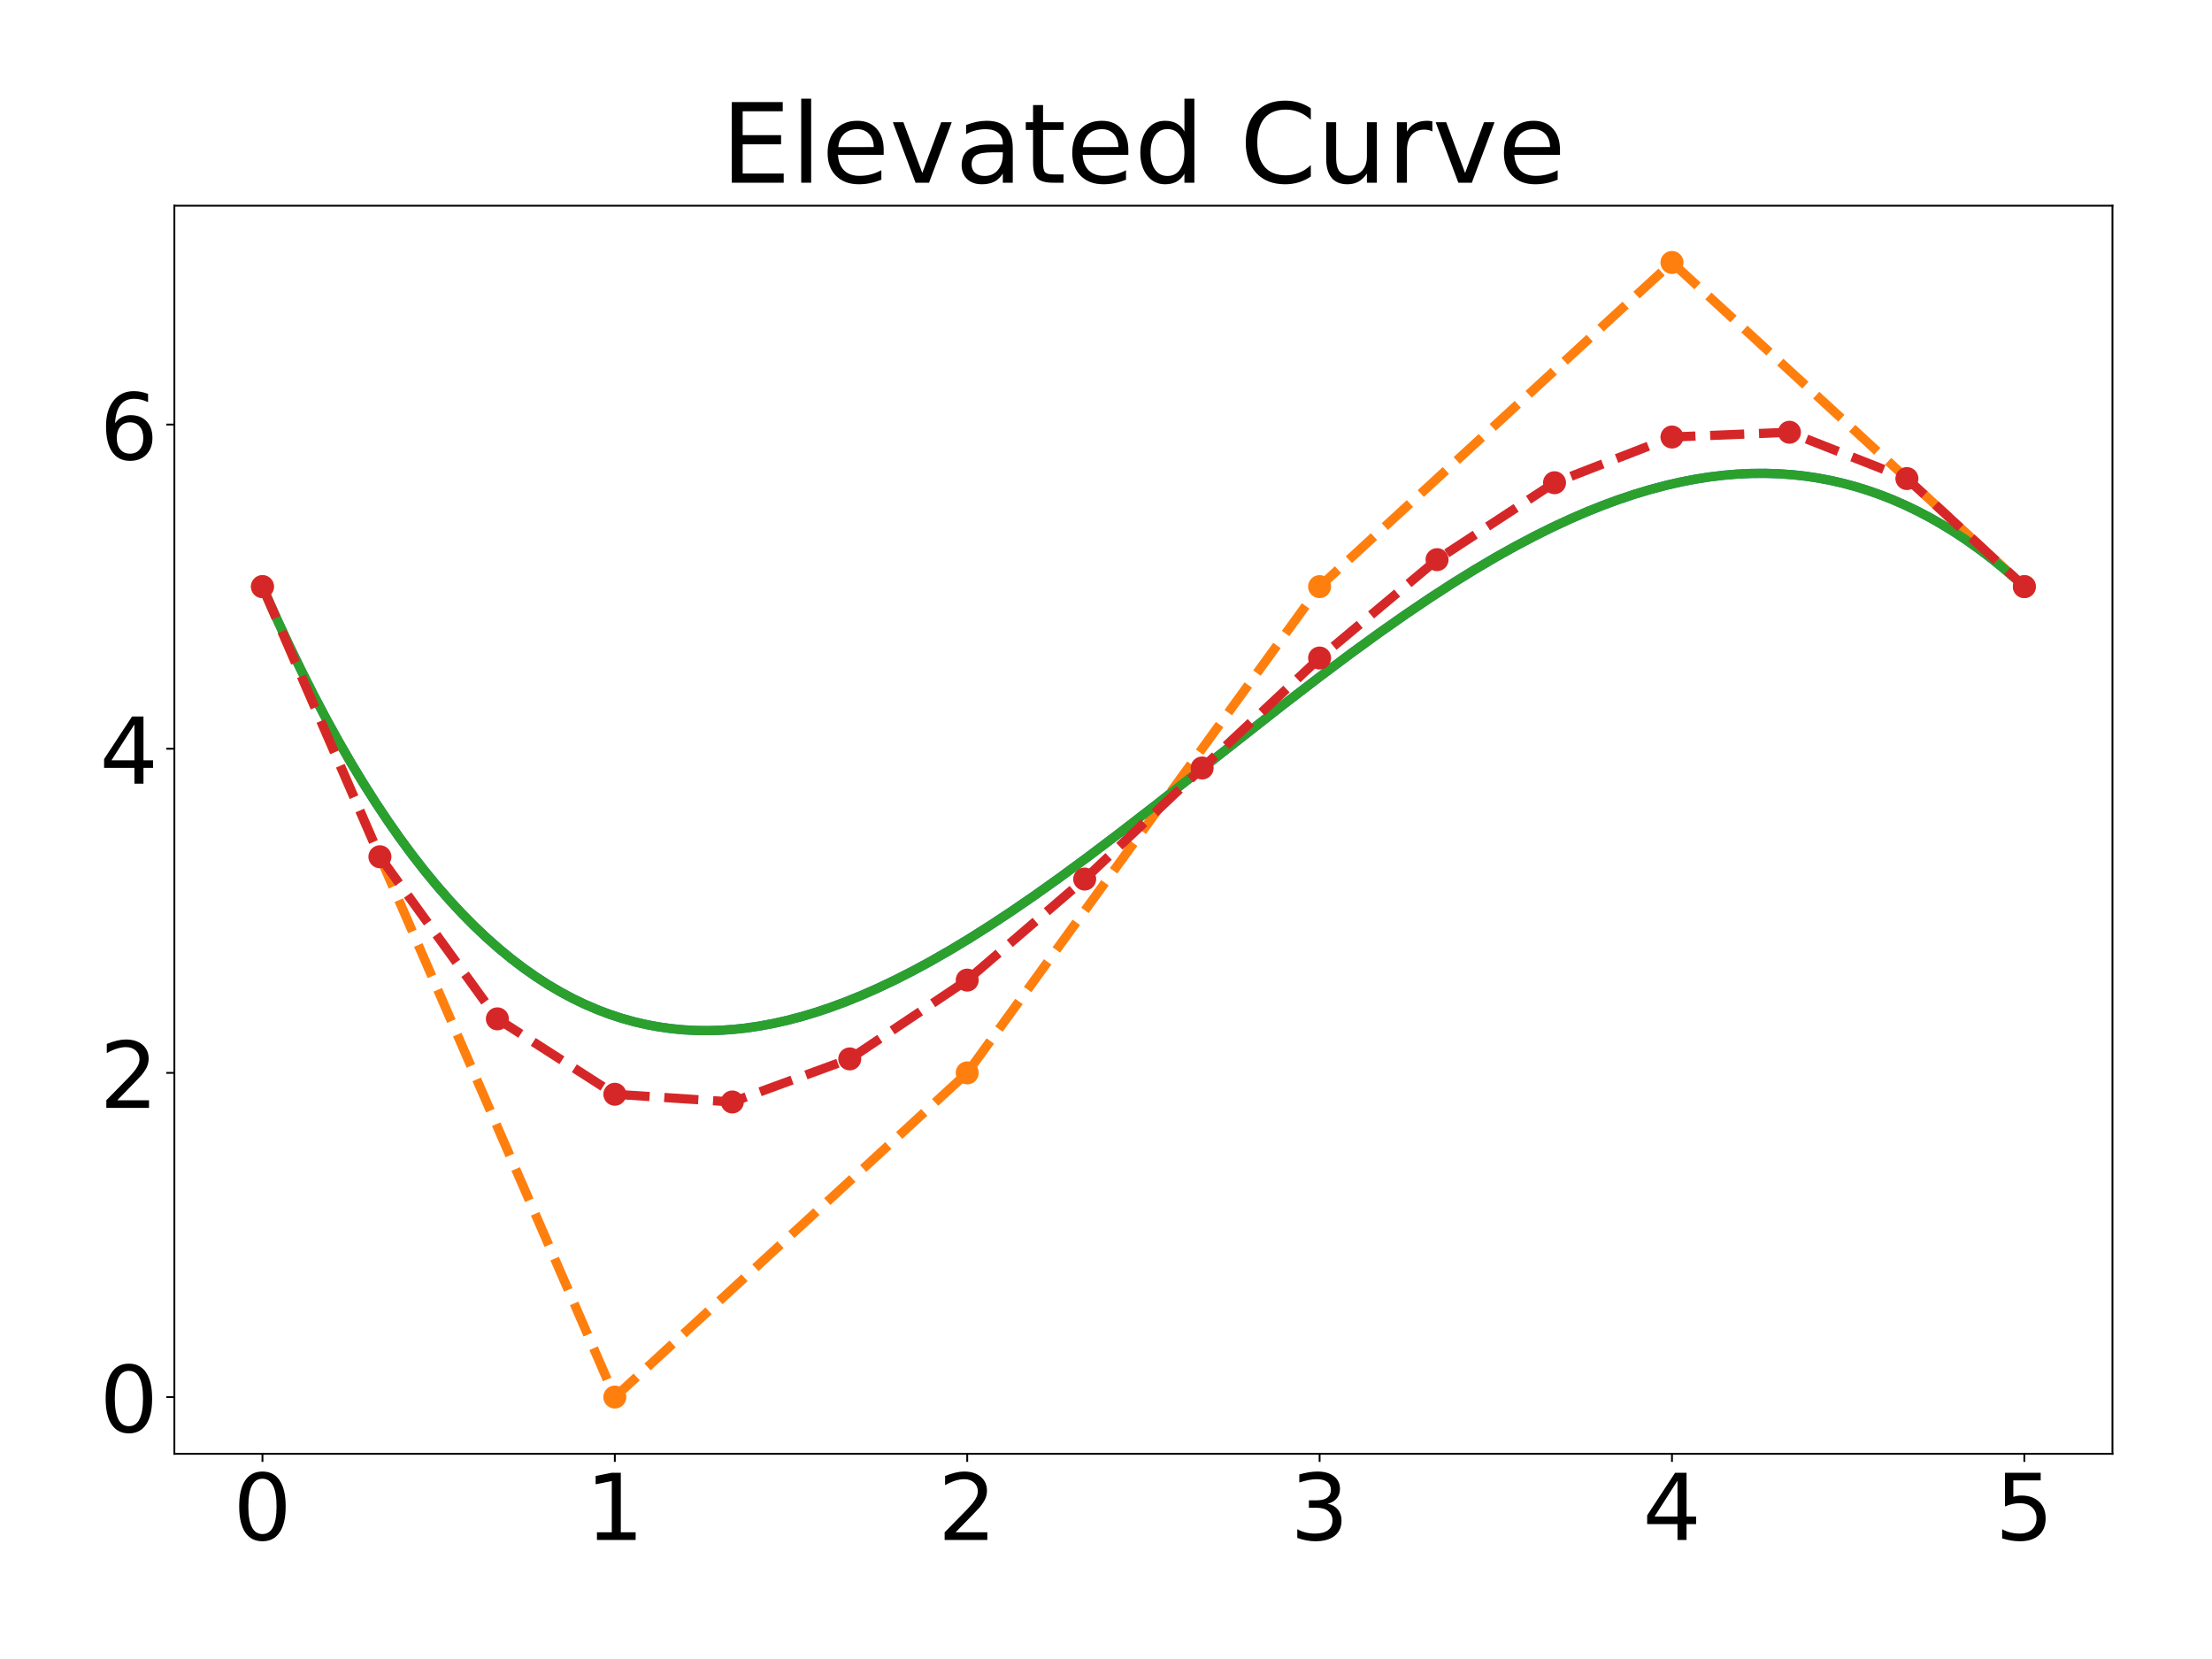 <?xml version="1.0" encoding="utf-8" standalone="no"?>
<!DOCTYPE svg PUBLIC "-//W3C//DTD SVG 1.1//EN"
  "http://www.w3.org/Graphics/SVG/1.1/DTD/svg11.dtd">
<!-- Created with matplotlib (https://matplotlib.org/) -->
<svg height="720pt" version="1.1" viewBox="0 0 959.976 720" width="959.976pt" xmlns="http://www.w3.org/2000/svg" xmlns:xlink="http://www.w3.org/1999/xlink">
 <defs>
  <style type="text/css">
*{stroke-linecap:butt;stroke-linejoin:round;}
  </style>
 </defs>
 <g id="figure_1">
  <g id="patch_1">
   <path d="M 0 720 
L 959.976 720 
L 959.976 0 
L 0 0 
z
" style="fill:#ffffff;"/>
  </g>
  <g id="axes_1">
   <g id="patch_2">
    <path d="M 75.67 630.92 
L 916.776 630.92 
L 916.776 89.28 
L 75.67 89.28 
z
" style="fill:#ffffff;"/>
   </g>
   <g id="matplotlib.axis_1">
    <g id="xtick_1">
     <g id="line2d_1">
      <defs>
       <path d="M 0 0 
L 0 3.5 
" id="m0769fd6a83" style="stroke:#000000;stroke-width:0.8;"/>
      </defs>
      <g>
       <use style="stroke:#000000;stroke-width:0.8;" x="113.902" xlink:href="#m0769fd6a83" y="630.92"/>
      </g>
     </g>
     <g id="text_1">
      <!-- 0 -->
      <defs>
       <path d="M 31.781 66.406 
Q 24.172 66.406 20.328 58.906 
Q 16.5 51.422 16.5 36.375 
Q 16.5 21.391 20.328 13.891 
Q 24.172 6.391 31.781 6.391 
Q 39.453 6.391 43.281 13.891 
Q 47.125 21.391 47.125 36.375 
Q 47.125 51.422 43.281 58.906 
Q 39.453 66.406 31.781 66.406 
z
M 31.781 74.219 
Q 44.047 74.219 50.516 64.516 
Q 56.984 54.828 56.984 36.375 
Q 56.984 17.969 50.516 8.266 
Q 44.047 -1.422 31.781 -1.422 
Q 19.531 -1.422 13.062 8.266 
Q 6.594 17.969 6.594 36.375 
Q 6.594 54.828 13.062 64.516 
Q 19.531 74.219 31.781 74.219 
z
" id="DejaVuSans-48"/>
      </defs>
      <g transform="translate(101.177 668.314)scale(0.4 -0.4)">
       <use xlink:href="#DejaVuSans-48"/>
      </g>
     </g>
    </g>
    <g id="xtick_2">
     <g id="line2d_2">
      <g>
       <use style="stroke:#000000;stroke-width:0.8;" x="266.83" xlink:href="#m0769fd6a83" y="630.92"/>
      </g>
     </g>
     <g id="text_2">
      <!-- 1 -->
      <defs>
       <path d="M 12.406 8.297 
L 28.516 8.297 
L 28.516 63.922 
L 10.984 60.406 
L 10.984 69.391 
L 28.422 72.906 
L 38.281 72.906 
L 38.281 8.297 
L 54.391 8.297 
L 54.391 0 
L 12.406 0 
z
" id="DejaVuSans-49"/>
      </defs>
      <g transform="translate(254.105 668.314)scale(0.4 -0.4)">
       <use xlink:href="#DejaVuSans-49"/>
      </g>
     </g>
    </g>
    <g id="xtick_3">
     <g id="line2d_3">
      <g>
       <use style="stroke:#000000;stroke-width:0.8;" x="419.759" xlink:href="#m0769fd6a83" y="630.92"/>
      </g>
     </g>
     <g id="text_3">
      <!-- 2 -->
      <defs>
       <path d="M 19.188 8.297 
L 53.609 8.297 
L 53.609 0 
L 7.328 0 
L 7.328 8.297 
Q 12.938 14.109 22.625 23.891 
Q 32.328 33.688 34.812 36.531 
Q 39.547 41.844 41.422 45.531 
Q 43.312 49.219 43.312 52.781 
Q 43.312 58.594 39.234 62.25 
Q 35.156 65.922 28.609 65.922 
Q 23.969 65.922 18.812 64.312 
Q 13.672 62.703 7.812 59.422 
L 7.812 69.391 
Q 13.766 71.781 18.938 73 
Q 24.125 74.219 28.422 74.219 
Q 39.75 74.219 46.484 68.547 
Q 53.219 62.891 53.219 53.422 
Q 53.219 48.922 51.531 44.891 
Q 49.859 40.875 45.406 35.406 
Q 44.188 33.984 37.641 27.219 
Q 31.109 20.453 19.188 8.297 
z
" id="DejaVuSans-50"/>
      </defs>
      <g transform="translate(407.034 668.314)scale(0.4 -0.4)">
       <use xlink:href="#DejaVuSans-50"/>
      </g>
     </g>
    </g>
    <g id="xtick_4">
     <g id="line2d_4">
      <g>
       <use style="stroke:#000000;stroke-width:0.8;" x="572.687" xlink:href="#m0769fd6a83" y="630.92"/>
      </g>
     </g>
     <g id="text_4">
      <!-- 3 -->
      <defs>
       <path d="M 40.578 39.312 
Q 47.656 37.797 51.625 33 
Q 55.609 28.219 55.609 21.188 
Q 55.609 10.406 48.188 4.484 
Q 40.766 -1.422 27.094 -1.422 
Q 22.516 -1.422 17.656 -0.516 
Q 12.797 0.391 7.625 2.203 
L 7.625 11.719 
Q 11.719 9.328 16.594 8.109 
Q 21.484 6.891 26.812 6.891 
Q 36.078 6.891 40.938 10.547 
Q 45.797 14.203 45.797 21.188 
Q 45.797 27.641 41.281 31.266 
Q 36.766 34.906 28.719 34.906 
L 20.219 34.906 
L 20.219 43.016 
L 29.109 43.016 
Q 36.375 43.016 40.234 45.922 
Q 44.094 48.828 44.094 54.297 
Q 44.094 59.906 40.109 62.906 
Q 36.141 65.922 28.719 65.922 
Q 24.656 65.922 20.016 65.031 
Q 15.375 64.156 9.812 62.312 
L 9.812 71.094 
Q 15.438 72.656 20.344 73.438 
Q 25.25 74.219 29.594 74.219 
Q 40.828 74.219 47.359 69.109 
Q 53.906 64.016 53.906 55.328 
Q 53.906 49.266 50.438 45.094 
Q 46.969 40.922 40.578 39.312 
z
" id="DejaVuSans-51"/>
      </defs>
      <g transform="translate(559.962 668.314)scale(0.4 -0.4)">
       <use xlink:href="#DejaVuSans-51"/>
      </g>
     </g>
    </g>
    <g id="xtick_5">
     <g id="line2d_5">
      <g>
       <use style="stroke:#000000;stroke-width:0.8;" x="725.616" xlink:href="#m0769fd6a83" y="630.92"/>
      </g>
     </g>
     <g id="text_5">
      <!-- 4 -->
      <defs>
       <path d="M 37.797 64.312 
L 12.891 25.391 
L 37.797 25.391 
z
M 35.203 72.906 
L 47.609 72.906 
L 47.609 25.391 
L 58.016 25.391 
L 58.016 17.188 
L 47.609 17.188 
L 47.609 0 
L 37.797 0 
L 37.797 17.188 
L 4.891 17.188 
L 4.891 26.703 
z
" id="DejaVuSans-52"/>
      </defs>
      <g transform="translate(712.891 668.314)scale(0.4 -0.4)">
       <use xlink:href="#DejaVuSans-52"/>
      </g>
     </g>
    </g>
    <g id="xtick_6">
     <g id="line2d_6">
      <g>
       <use style="stroke:#000000;stroke-width:0.8;" x="878.544" xlink:href="#m0769fd6a83" y="630.92"/>
      </g>
     </g>
     <g id="text_6">
      <!-- 5 -->
      <defs>
       <path d="M 10.797 72.906 
L 49.516 72.906 
L 49.516 64.594 
L 19.828 64.594 
L 19.828 46.734 
Q 21.969 47.469 24.109 47.828 
Q 26.266 48.188 28.422 48.188 
Q 40.625 48.188 47.75 41.5 
Q 54.891 34.812 54.891 23.391 
Q 54.891 11.625 47.562 5.094 
Q 40.234 -1.422 26.906 -1.422 
Q 22.312 -1.422 17.547 -0.641 
Q 12.797 0.141 7.719 1.703 
L 7.719 11.625 
Q 12.109 9.234 16.797 8.062 
Q 21.484 6.891 26.703 6.891 
Q 35.156 6.891 40.078 11.328 
Q 45.016 15.766 45.016 23.391 
Q 45.016 31 40.078 35.438 
Q 35.156 39.891 26.703 39.891 
Q 22.75 39.891 18.812 39.016 
Q 14.891 38.141 10.797 36.281 
z
" id="DejaVuSans-53"/>
      </defs>
      <g transform="translate(865.819 668.314)scale(0.4 -0.4)">
       <use xlink:href="#DejaVuSans-53"/>
      </g>
     </g>
    </g>
   </g>
   <g id="matplotlib.axis_2">
    <g id="ytick_1">
     <g id="line2d_7">
      <defs>
       <path d="M 0 0 
L -3.5 0 
" id="mfa391dd07d" style="stroke:#000000;stroke-width:0.8;"/>
      </defs>
      <g>
       <use style="stroke:#000000;stroke-width:0.8;" x="75.67" xlink:href="#mfa391dd07d" y="606.3"/>
      </g>
     </g>
     <g id="text_7">
      <!-- 0 -->
      <g transform="translate(43.22 621.497)scale(0.4 -0.4)">
       <use xlink:href="#DejaVuSans-48"/>
      </g>
     </g>
    </g>
    <g id="ytick_2">
     <g id="line2d_8">
      <g>
       <use style="stroke:#000000;stroke-width:0.8;" x="75.67" xlink:href="#mfa391dd07d" y="465.614"/>
      </g>
     </g>
     <g id="text_8">
      <!-- 2 -->
      <g transform="translate(43.22 480.811)scale(0.4 -0.4)">
       <use xlink:href="#DejaVuSans-50"/>
      </g>
     </g>
    </g>
    <g id="ytick_3">
     <g id="line2d_9">
      <g>
       <use style="stroke:#000000;stroke-width:0.8;" x="75.67" xlink:href="#mfa391dd07d" y="324.929"/>
      </g>
     </g>
     <g id="text_9">
      <!-- 4 -->
      <g transform="translate(43.22 340.125)scale(0.4 -0.4)">
       <use xlink:href="#DejaVuSans-52"/>
      </g>
     </g>
    </g>
    <g id="ytick_4">
     <g id="line2d_10">
      <g>
       <use style="stroke:#000000;stroke-width:0.8;" x="75.67" xlink:href="#mfa391dd07d" y="184.243"/>
      </g>
     </g>
     <g id="text_10">
      <!-- 6 -->
      <defs>
       <path d="M 33.016 40.375 
Q 26.375 40.375 22.484 35.828 
Q 18.609 31.297 18.609 23.391 
Q 18.609 15.531 22.484 10.953 
Q 26.375 6.391 33.016 6.391 
Q 39.656 6.391 43.531 10.953 
Q 47.406 15.531 47.406 23.391 
Q 47.406 31.297 43.531 35.828 
Q 39.656 40.375 33.016 40.375 
z
M 52.594 71.297 
L 52.594 62.312 
Q 48.875 64.062 45.094 64.984 
Q 41.312 65.922 37.594 65.922 
Q 27.828 65.922 22.672 59.328 
Q 17.531 52.734 16.797 39.406 
Q 19.672 43.656 24.016 45.922 
Q 28.375 48.188 33.594 48.188 
Q 44.578 48.188 50.953 41.516 
Q 57.328 34.859 57.328 23.391 
Q 57.328 12.156 50.688 5.359 
Q 44.047 -1.422 33.016 -1.422 
Q 20.359 -1.422 13.672 8.266 
Q 6.984 17.969 6.984 36.375 
Q 6.984 53.656 15.188 63.938 
Q 23.391 74.219 37.203 74.219 
Q 40.922 74.219 44.703 73.484 
Q 48.484 72.75 52.594 71.297 
z
" id="DejaVuSans-54"/>
      </defs>
      <g transform="translate(43.22 199.44)scale(0.4 -0.4)">
       <use xlink:href="#DejaVuSans-54"/>
      </g>
     </g>
    </g>
   </g>
   <g id="line2d_11">
    <path clip-path="url(#p07d4436d39)" d="M 113.902 254.586 
L 120.019 268.341 
L 125.372 279.871 
L 130.724 290.936 
L 136.077 301.545 
L 141.429 311.707 
L 146.782 321.431 
L 152.134 330.723 
L 157.487 339.593 
L 162.839 348.049 
L 168.192 356.098 
L 173.544 363.748 
L 178.897 371.008 
L 184.249 377.886 
L 189.602 384.388 
L 194.954 390.522 
L 200.307 396.297 
L 205.659 401.719 
L 211.012 406.796 
L 216.364 411.536 
L 221.717 415.945 
L 227.069 420.031 
L 232.422 423.801 
L 237.774 427.263 
L 243.127 430.423 
L 248.479 433.288 
L 253.832 435.865 
L 259.184 438.16 
L 264.537 440.182 
L 269.889 441.936 
L 275.242 443.429 
L 280.594 444.668 
L 285.947 445.659 
L 291.299 446.409 
L 296.651 446.923 
L 302.004 447.21 
L 307.356 447.274 
L 312.709 447.122 
L 318.061 446.76 
L 323.414 446.194 
L 329.531 445.306 
L 335.648 444.17 
L 341.765 442.792 
L 347.882 441.184 
L 354 439.353 
L 360.117 437.308 
L 366.999 434.762 
L 373.88 431.969 
L 380.762 428.939 
L 388.409 425.31 
L 396.055 421.421 
L 403.701 417.287 
L 412.112 412.475 
L 420.523 407.406 
L 429.699 401.607 
L 438.875 395.553 
L 448.815 388.737 
L 459.52 381.131 
L 471.754 372.152 
L 485.518 361.757 
L 501.575 349.339 
L 526.044 330.091 
L 556.63 306.079 
L 572.687 293.753 
L 586.451 283.459 
L 598.685 274.583 
L 610.155 266.543 
L 620.86 259.322 
L 630.8 252.892 
L 639.976 247.215 
L 649.151 241.808 
L 657.562 237.106 
L 665.973 232.665 
L 673.62 228.867 
L 681.266 225.309 
L 688.913 222.002 
L 695.795 219.252 
L 702.676 216.725 
L 709.558 214.428 
L 716.44 212.371 
L 723.322 210.563 
L 729.439 209.171 
L 735.556 207.987 
L 741.673 207.019 
L 747.79 206.273 
L 753.907 205.753 
L 760.024 205.467 
L 766.142 205.42 
L 772.259 205.619 
L 778.376 206.069 
L 783.728 206.674 
L 789.081 207.48 
L 794.433 208.492 
L 799.786 209.713 
L 805.138 211.148 
L 810.491 212.8 
L 815.843 214.675 
L 821.196 216.776 
L 826.548 219.107 
L 831.901 221.672 
L 837.253 224.476 
L 842.606 227.523 
L 847.958 230.816 
L 853.311 234.361 
L 858.663 238.162 
L 864.016 242.222 
L 869.368 246.546 
L 874.721 251.139 
L 878.544 254.586 
L 878.544 254.586 
" style="fill:none;stroke:#1f77b4;stroke-linecap:square;stroke-width:4;"/>
   </g>
   <g id="line2d_12">
    <path clip-path="url(#p07d4436d39)" d="M 113.902 254.586 
L 266.83 606.3 
L 419.759 465.614 
L 572.687 254.586 
L 725.616 113.9 
L 878.544 254.586 
" style="fill:none;stroke:#ff7f0e;stroke-dasharray:14.8,6.4;stroke-dashoffset:0;stroke-width:4;"/>
    <defs>
     <path d="M 0 4.5 
C 1.193 4.5 2.338 4.026 3.182 3.182 
C 4.026 2.338 4.5 1.193 4.5 0 
C 4.5 -1.193 4.026 -2.338 3.182 -3.182 
C 2.338 -4.026 1.193 -4.5 0 -4.5 
C -1.193 -4.5 -2.338 -4.026 -3.182 -3.182 
C -4.026 -2.338 -4.5 -1.193 -4.5 0 
C -4.5 1.193 -4.026 2.338 -3.182 3.182 
C -2.338 4.026 -1.193 4.5 0 4.5 
z
" id="m25bbf73696" style="stroke:#ff7f0e;"/>
    </defs>
    <g clip-path="url(#p07d4436d39)">
     <use style="fill:#ff7f0e;stroke:#ff7f0e;" x="113.902" xlink:href="#m25bbf73696" y="254.586"/>
     <use style="fill:#ff7f0e;stroke:#ff7f0e;" x="266.83" xlink:href="#m25bbf73696" y="606.3"/>
     <use style="fill:#ff7f0e;stroke:#ff7f0e;" x="419.759" xlink:href="#m25bbf73696" y="465.614"/>
     <use style="fill:#ff7f0e;stroke:#ff7f0e;" x="572.687" xlink:href="#m25bbf73696" y="254.586"/>
     <use style="fill:#ff7f0e;stroke:#ff7f0e;" x="725.616" xlink:href="#m25bbf73696" y="113.9"/>
     <use style="fill:#ff7f0e;stroke:#ff7f0e;" x="878.544" xlink:href="#m25bbf73696" y="254.586"/>
    </g>
   </g>
   <g id="line2d_13">
    <path clip-path="url(#p07d4436d39)" d="M 113.902 254.586 
L 120.019 268.341 
L 125.372 279.871 
L 130.724 290.936 
L 136.077 301.545 
L 141.429 311.707 
L 146.782 321.431 
L 152.134 330.723 
L 157.487 339.593 
L 162.839 348.049 
L 168.192 356.098 
L 173.544 363.748 
L 178.897 371.008 
L 184.249 377.886 
L 189.602 384.388 
L 194.954 390.522 
L 200.307 396.297 
L 205.659 401.719 
L 211.012 406.796 
L 216.364 411.536 
L 221.717 415.945 
L 227.069 420.031 
L 232.422 423.801 
L 237.774 427.263 
L 243.127 430.423 
L 248.479 433.288 
L 253.832 435.865 
L 259.184 438.16 
L 264.537 440.182 
L 269.889 441.936 
L 275.242 443.429 
L 280.594 444.668 
L 285.947 445.659 
L 291.299 446.409 
L 296.651 446.923 
L 302.004 447.21 
L 307.356 447.274 
L 312.709 447.122 
L 318.061 446.76 
L 323.414 446.194 
L 329.531 445.306 
L 335.648 444.17 
L 341.765 442.792 
L 347.882 441.184 
L 354 439.353 
L 360.117 437.308 
L 366.999 434.762 
L 373.88 431.969 
L 380.762 428.939 
L 388.409 425.31 
L 396.055 421.421 
L 403.701 417.287 
L 412.112 412.475 
L 420.523 407.406 
L 429.699 401.607 
L 438.875 395.553 
L 448.815 388.737 
L 459.52 381.131 
L 471.754 372.152 
L 485.518 361.757 
L 501.575 349.339 
L 526.044 330.091 
L 556.63 306.079 
L 572.687 293.753 
L 586.451 283.459 
L 598.685 274.583 
L 610.155 266.543 
L 620.86 259.322 
L 630.8 252.892 
L 639.976 247.215 
L 649.151 241.808 
L 657.562 237.106 
L 665.973 232.665 
L 673.62 228.867 
L 681.266 225.309 
L 688.913 222.002 
L 695.795 219.252 
L 702.676 216.725 
L 709.558 214.428 
L 716.44 212.371 
L 723.322 210.563 
L 729.439 209.171 
L 735.556 207.987 
L 741.673 207.019 
L 747.79 206.273 
L 753.907 205.753 
L 760.024 205.467 
L 766.142 205.42 
L 772.259 205.619 
L 778.376 206.069 
L 783.728 206.674 
L 789.081 207.48 
L 794.433 208.492 
L 799.786 209.713 
L 805.138 211.148 
L 810.491 212.8 
L 815.843 214.675 
L 821.196 216.776 
L 826.548 219.107 
L 831.901 221.672 
L 837.253 224.476 
L 842.606 227.523 
L 847.958 230.816 
L 853.311 234.361 
L 858.663 238.162 
L 864.016 242.222 
L 869.368 246.546 
L 874.721 251.139 
L 878.544 254.586 
L 878.544 254.586 
" style="fill:none;stroke:#2ca02c;stroke-linecap:square;stroke-width:4;"/>
   </g>
   <g id="line2d_14">
    <path clip-path="url(#p07d4436d39)" d="M 113.902 254.586 
L 164.878 371.824 
L 215.854 442.167 
L 266.83 474.89 
L 317.807 478.24 
L 368.783 459.547 
L 419.759 425.348 
L 470.735 381.498 
L 521.711 333.291 
L 572.687 285.576 
L 623.663 242.874 
L 674.639 209.494 
L 725.616 189.654 
L 776.592 187.593 
L 827.568 207.69 
L 878.544 254.586 
" style="fill:none;stroke:#d62728;stroke-dasharray:14.8,6.4;stroke-dashoffset:0;stroke-width:4;"/>
    <defs>
     <path d="M 0 4.5 
C 1.193 4.5 2.338 4.026 3.182 3.182 
C 4.026 2.338 4.5 1.193 4.5 0 
C 4.5 -1.193 4.026 -2.338 3.182 -3.182 
C 2.338 -4.026 1.193 -4.5 0 -4.5 
C -1.193 -4.5 -2.338 -4.026 -3.182 -3.182 
C -4.026 -2.338 -4.5 -1.193 -4.5 0 
C -4.5 1.193 -4.026 2.338 -3.182 3.182 
C -2.338 4.026 -1.193 4.5 0 4.5 
z
" id="me42e2f68dc" style="stroke:#d62728;"/>
    </defs>
    <g clip-path="url(#p07d4436d39)">
     <use style="fill:#d62728;stroke:#d62728;" x="113.902" xlink:href="#me42e2f68dc" y="254.586"/>
     <use style="fill:#d62728;stroke:#d62728;" x="164.878" xlink:href="#me42e2f68dc" y="371.824"/>
     <use style="fill:#d62728;stroke:#d62728;" x="215.854" xlink:href="#me42e2f68dc" y="442.167"/>
     <use style="fill:#d62728;stroke:#d62728;" x="266.83" xlink:href="#me42e2f68dc" y="474.89"/>
     <use style="fill:#d62728;stroke:#d62728;" x="317.807" xlink:href="#me42e2f68dc" y="478.24"/>
     <use style="fill:#d62728;stroke:#d62728;" x="368.783" xlink:href="#me42e2f68dc" y="459.547"/>
     <use style="fill:#d62728;stroke:#d62728;" x="419.759" xlink:href="#me42e2f68dc" y="425.348"/>
     <use style="fill:#d62728;stroke:#d62728;" x="470.735" xlink:href="#me42e2f68dc" y="381.498"/>
     <use style="fill:#d62728;stroke:#d62728;" x="521.711" xlink:href="#me42e2f68dc" y="333.291"/>
     <use style="fill:#d62728;stroke:#d62728;" x="572.687" xlink:href="#me42e2f68dc" y="285.576"/>
     <use style="fill:#d62728;stroke:#d62728;" x="623.663" xlink:href="#me42e2f68dc" y="242.874"/>
     <use style="fill:#d62728;stroke:#d62728;" x="674.639" xlink:href="#me42e2f68dc" y="209.494"/>
     <use style="fill:#d62728;stroke:#d62728;" x="725.616" xlink:href="#me42e2f68dc" y="189.654"/>
     <use style="fill:#d62728;stroke:#d62728;" x="776.592" xlink:href="#me42e2f68dc" y="187.593"/>
     <use style="fill:#d62728;stroke:#d62728;" x="827.568" xlink:href="#me42e2f68dc" y="207.69"/>
     <use style="fill:#d62728;stroke:#d62728;" x="878.544" xlink:href="#me42e2f68dc" y="254.586"/>
    </g>
   </g>
   <g id="patch_3">
    <path d="M 75.67 630.92 
L 75.67 89.28 
" style="fill:none;stroke:#000000;stroke-linecap:square;stroke-linejoin:miter;stroke-width:0.8;"/>
   </g>
   <g id="patch_4">
    <path d="M 916.776 630.92 
L 916.776 89.28 
" style="fill:none;stroke:#000000;stroke-linecap:square;stroke-linejoin:miter;stroke-width:0.8;"/>
   </g>
   <g id="patch_5">
    <path d="M 75.67 630.92 
L 916.776 630.92 
" style="fill:none;stroke:#000000;stroke-linecap:square;stroke-linejoin:miter;stroke-width:0.8;"/>
   </g>
   <g id="patch_6">
    <path d="M 75.67 89.28 
L 916.776 89.28 
" style="fill:none;stroke:#000000;stroke-linecap:square;stroke-linejoin:miter;stroke-width:0.8;"/>
   </g>
   <g id="text_11">
    <!-- Elevated Curve -->
    <defs>
     <path d="M 9.812 72.906 
L 55.906 72.906 
L 55.906 64.594 
L 19.672 64.594 
L 19.672 43.016 
L 54.391 43.016 
L 54.391 34.719 
L 19.672 34.719 
L 19.672 8.297 
L 56.781 8.297 
L 56.781 0 
L 9.812 0 
z
" id="DejaVuSans-69"/>
     <path d="M 9.422 75.984 
L 18.406 75.984 
L 18.406 0 
L 9.422 0 
z
" id="DejaVuSans-108"/>
     <path d="M 56.203 29.594 
L 56.203 25.203 
L 14.891 25.203 
Q 15.484 15.922 20.484 11.062 
Q 25.484 6.203 34.422 6.203 
Q 39.594 6.203 44.453 7.469 
Q 49.312 8.734 54.109 11.281 
L 54.109 2.781 
Q 49.266 0.734 44.188 -0.344 
Q 39.109 -1.422 33.891 -1.422 
Q 20.797 -1.422 13.156 6.188 
Q 5.516 13.812 5.516 26.812 
Q 5.516 40.234 12.766 48.109 
Q 20.016 56 32.328 56 
Q 43.359 56 49.781 48.891 
Q 56.203 41.797 56.203 29.594 
z
M 47.219 32.234 
Q 47.125 39.594 43.094 43.984 
Q 39.062 48.391 32.422 48.391 
Q 24.906 48.391 20.391 44.141 
Q 15.875 39.891 15.188 32.172 
z
" id="DejaVuSans-101"/>
     <path d="M 2.984 54.688 
L 12.5 54.688 
L 29.594 8.797 
L 46.688 54.688 
L 56.203 54.688 
L 35.688 0 
L 23.484 0 
z
" id="DejaVuSans-118"/>
     <path d="M 34.281 27.484 
Q 23.391 27.484 19.188 25 
Q 14.984 22.516 14.984 16.5 
Q 14.984 11.719 18.141 8.906 
Q 21.297 6.109 26.703 6.109 
Q 34.188 6.109 38.703 11.406 
Q 43.219 16.703 43.219 25.484 
L 43.219 27.484 
z
M 52.203 31.203 
L 52.203 0 
L 43.219 0 
L 43.219 8.297 
Q 40.141 3.328 35.547 0.953 
Q 30.953 -1.422 24.312 -1.422 
Q 15.922 -1.422 10.953 3.297 
Q 6 8.016 6 15.922 
Q 6 25.141 12.172 29.828 
Q 18.359 34.516 30.609 34.516 
L 43.219 34.516 
L 43.219 35.406 
Q 43.219 41.609 39.141 45 
Q 35.062 48.391 27.688 48.391 
Q 23 48.391 18.547 47.266 
Q 14.109 46.141 10.016 43.891 
L 10.016 52.203 
Q 14.938 54.109 19.578 55.047 
Q 24.219 56 28.609 56 
Q 40.484 56 46.344 49.844 
Q 52.203 43.703 52.203 31.203 
z
" id="DejaVuSans-97"/>
     <path d="M 18.312 70.219 
L 18.312 54.688 
L 36.812 54.688 
L 36.812 47.703 
L 18.312 47.703 
L 18.312 18.016 
Q 18.312 11.328 20.141 9.422 
Q 21.969 7.516 27.594 7.516 
L 36.812 7.516 
L 36.812 0 
L 27.594 0 
Q 17.188 0 13.234 3.875 
Q 9.281 7.766 9.281 18.016 
L 9.281 47.703 
L 2.688 47.703 
L 2.688 54.688 
L 9.281 54.688 
L 9.281 70.219 
z
" id="DejaVuSans-116"/>
     <path d="M 45.406 46.391 
L 45.406 75.984 
L 54.391 75.984 
L 54.391 0 
L 45.406 0 
L 45.406 8.203 
Q 42.578 3.328 38.25 0.953 
Q 33.938 -1.422 27.875 -1.422 
Q 17.969 -1.422 11.734 6.484 
Q 5.516 14.406 5.516 27.297 
Q 5.516 40.188 11.734 48.094 
Q 17.969 56 27.875 56 
Q 33.938 56 38.25 53.625 
Q 42.578 51.266 45.406 46.391 
z
M 14.797 27.297 
Q 14.797 17.391 18.875 11.75 
Q 22.953 6.109 30.078 6.109 
Q 37.203 6.109 41.297 11.75 
Q 45.406 17.391 45.406 27.297 
Q 45.406 37.203 41.297 42.844 
Q 37.203 48.484 30.078 48.484 
Q 22.953 48.484 18.875 42.844 
Q 14.797 37.203 14.797 27.297 
z
" id="DejaVuSans-100"/>
     <path id="DejaVuSans-32"/>
     <path d="M 64.406 67.281 
L 64.406 56.891 
Q 59.422 61.531 53.781 63.812 
Q 48.141 66.109 41.797 66.109 
Q 29.297 66.109 22.656 58.469 
Q 16.016 50.828 16.016 36.375 
Q 16.016 21.969 22.656 14.328 
Q 29.297 6.688 41.797 6.688 
Q 48.141 6.688 53.781 8.984 
Q 59.422 11.281 64.406 15.922 
L 64.406 5.609 
Q 59.234 2.094 53.438 0.328 
Q 47.656 -1.422 41.219 -1.422 
Q 24.656 -1.422 15.125 8.703 
Q 5.609 18.844 5.609 36.375 
Q 5.609 53.953 15.125 64.078 
Q 24.656 74.219 41.219 74.219 
Q 47.75 74.219 53.531 72.484 
Q 59.328 70.75 64.406 67.281 
z
" id="DejaVuSans-67"/>
     <path d="M 8.5 21.578 
L 8.5 54.688 
L 17.484 54.688 
L 17.484 21.922 
Q 17.484 14.156 20.5 10.266 
Q 23.531 6.391 29.594 6.391 
Q 36.859 6.391 41.078 11.031 
Q 45.312 15.672 45.312 23.688 
L 45.312 54.688 
L 54.297 54.688 
L 54.297 0 
L 45.312 0 
L 45.312 8.406 
Q 42.047 3.422 37.719 1 
Q 33.406 -1.422 27.688 -1.422 
Q 18.266 -1.422 13.375 4.438 
Q 8.5 10.297 8.5 21.578 
z
M 31.109 56 
z
" id="DejaVuSans-117"/>
     <path d="M 41.109 46.297 
Q 39.594 47.172 37.812 47.578 
Q 36.031 48 33.891 48 
Q 26.266 48 22.188 43.047 
Q 18.109 38.094 18.109 28.812 
L 18.109 0 
L 9.078 0 
L 9.078 54.688 
L 18.109 54.688 
L 18.109 46.188 
Q 20.953 51.172 25.484 53.578 
Q 30.031 56 36.531 56 
Q 37.453 56 38.578 55.875 
Q 39.703 55.766 41.062 55.516 
z
" id="DejaVuSans-114"/>
    </defs>
    <g transform="translate(312.863 79.297)scale(0.48 -0.48)">
     <use xlink:href="#DejaVuSans-69"/>
     <use x="63.184" xlink:href="#DejaVuSans-108"/>
     <use x="90.967" xlink:href="#DejaVuSans-101"/>
     <use x="152.49" xlink:href="#DejaVuSans-118"/>
     <use x="211.67" xlink:href="#DejaVuSans-97"/>
     <use x="272.949" xlink:href="#DejaVuSans-116"/>
     <use x="312.158" xlink:href="#DejaVuSans-101"/>
     <use x="373.682" xlink:href="#DejaVuSans-100"/>
     <use x="437.158" xlink:href="#DejaVuSans-32"/>
     <use x="468.945" xlink:href="#DejaVuSans-67"/>
     <use x="538.77" xlink:href="#DejaVuSans-117"/>
     <use x="602.148" xlink:href="#DejaVuSans-114"/>
     <use x="643.262" xlink:href="#DejaVuSans-118"/>
     <use x="702.441" xlink:href="#DejaVuSans-101"/>
    </g>
   </g>
  </g>
 </g>
 <defs>
  <clipPath id="p07d4436d39">
   <rect height="541.64" width="841.106" x="75.67" y="89.28"/>
  </clipPath>
 </defs>
</svg>
